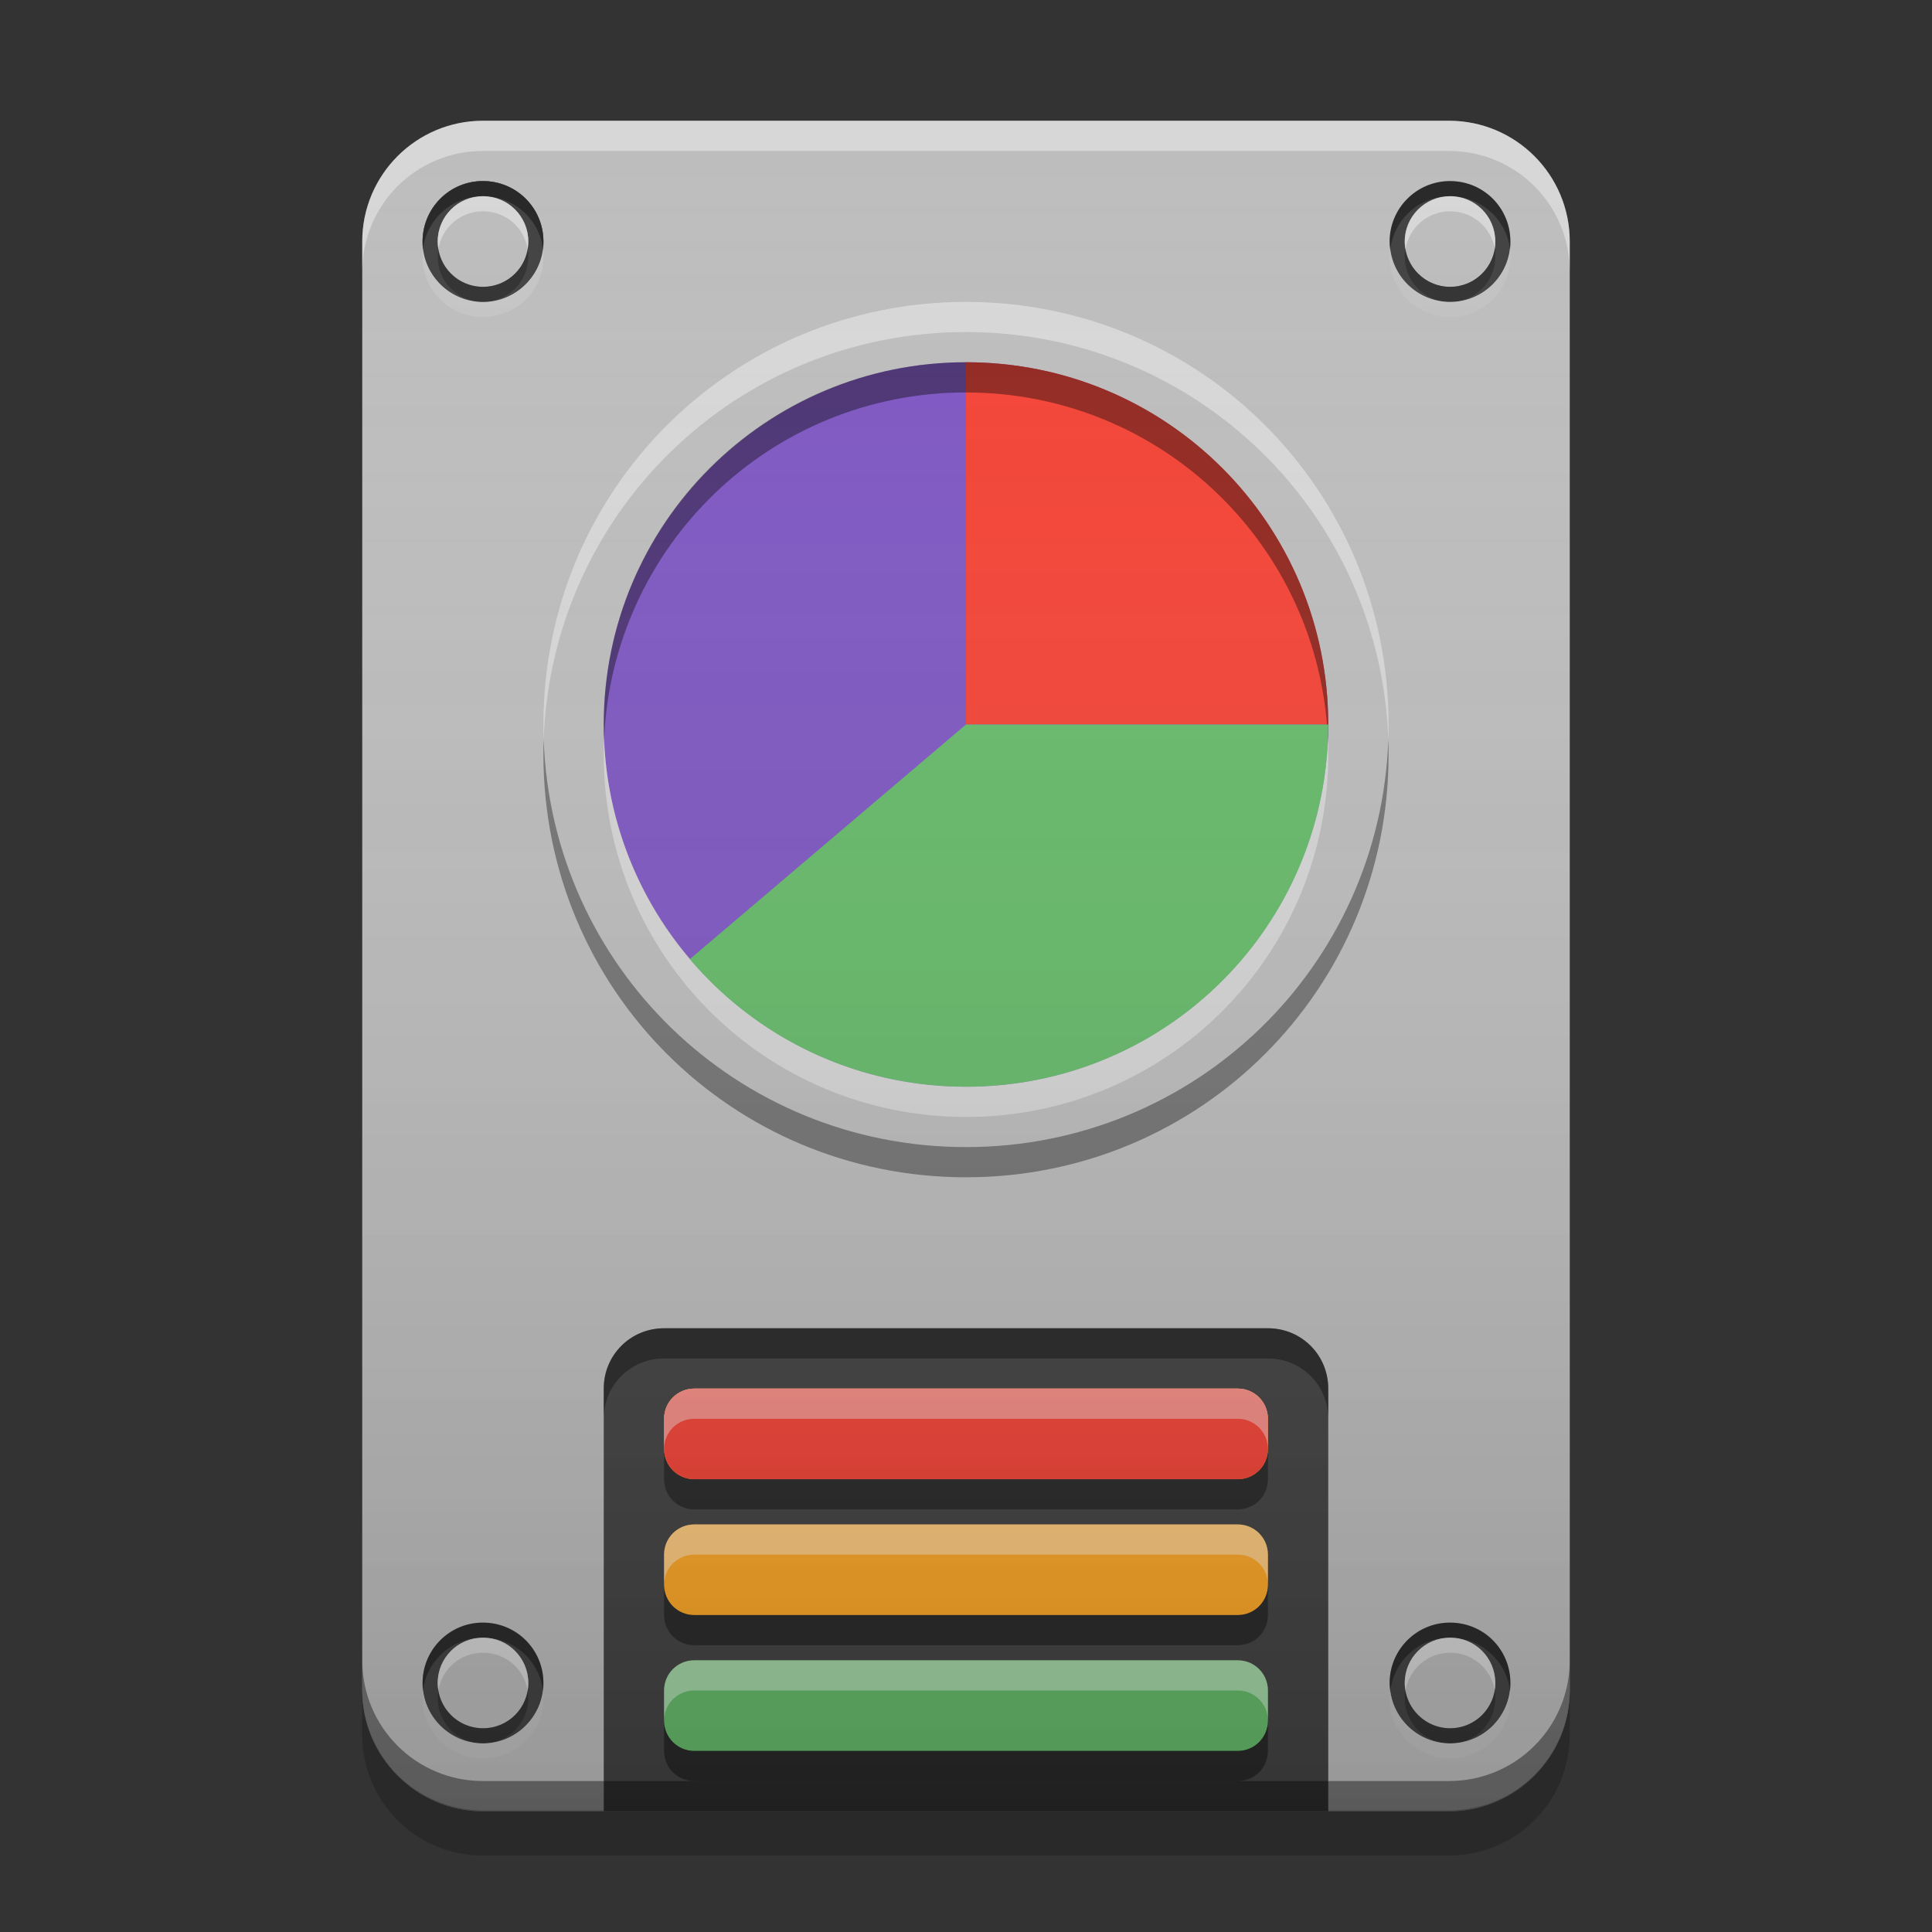 
<svg xmlns="http://www.w3.org/2000/svg" xmlns:xlink="http://www.w3.org/1999/xlink" width="22" height="22" viewBox="0 0 22 22" version="1.1">
<rect x="0" y="0" width="22" height="22" fill="#333333" stroke="none"/>
<defs>
<linearGradient id="linear0" gradientUnits="userSpaceOnUse" x1="8.467" y1="-199.125" x2="8.467" y2="-213.942" gradientTransform="matrix(1.299,0,0,1.299,0,279.331)">
<stop offset="0" style="stop-color:rgb(0%,0%,0%);stop-opacity:0.2;"/>
<stop offset="1" style="stop-color:rgb(100%,100%,100%);stop-opacity:0;"/>
</linearGradient>
</defs>
<g id="surface1">
<path style=" stroke:none;fill-rule:nonzero;fill:rgb(0%,0%,0%);fill-opacity:0.4;" d="M 7.562 15.125 C 7.18 15.125 6.875 15.43 6.875 15.812 L 6.875 20.625 L 15.125 20.625 L 15.125 15.812 C 15.125 15.43 14.82 15.125 14.438 15.125 Z M 7.562 15.125 "/>
<path style=" stroke:none;fill-rule:nonzero;fill:rgb(74.118%,74.118%,74.118%);fill-opacity:1;" d="M 5.5 1.375 L 16.5 1.375 C 17.258 1.375 17.875 1.992 17.875 2.75 L 17.875 19.25 C 17.875 20.008 17.258 20.625 16.5 20.625 L 5.5 20.625 C 4.742 20.625 4.125 20.008 4.125 19.25 L 4.125 2.75 C 4.125 1.992 4.742 1.375 5.5 1.375 Z M 5.5 1.375 "/>
<path style=" stroke:none;fill-rule:nonzero;fill:rgb(25.882%,25.882%,25.882%);fill-opacity:1;" d="M 7.562 15.125 C 7.18 15.125 6.875 15.43 6.875 15.812 L 6.875 20.625 L 15.125 20.625 L 15.125 15.812 C 15.125 15.43 14.82 15.125 14.438 15.125 Z M 7.562 15.125 "/>
<path style=" stroke:none;fill-rule:nonzero;fill:rgb(0%,0%,0%);fill-opacity:0.4;" d="M 7.562 15.125 C 7.18 15.125 6.875 15.43 6.875 15.812 L 6.875 16.156 C 6.875 15.773 7.18 15.469 7.562 15.469 L 14.438 15.469 C 14.82 15.469 15.125 15.773 15.125 16.156 L 15.125 15.812 C 15.125 15.43 14.82 15.125 14.438 15.125 Z M 7.562 15.125 "/>
<path style=" stroke:none;fill-rule:nonzero;fill:rgb(100%,65.49%,14.902%);fill-opacity:1;" d="M 7.906 15.812 L 14.094 15.812 C 14.285 15.812 14.438 15.965 14.438 16.156 L 14.438 16.5 C 14.438 16.691 14.285 16.844 14.094 16.844 L 7.906 16.844 C 7.715 16.844 7.562 16.691 7.562 16.5 L 7.562 16.156 C 7.562 15.965 7.715 15.812 7.906 15.812 Z M 7.906 15.812 "/>
<path style=" stroke:none;fill-rule:nonzero;fill:rgb(0%,0%,0%);fill-opacity:0.4;" d="M 7.562 16.5 L 7.562 16.844 C 7.562 17.035 7.715 17.188 7.906 17.188 L 14.094 17.188 C 14.285 17.188 14.438 17.035 14.438 16.844 L 14.438 16.5 C 14.438 16.691 14.285 16.844 14.094 16.844 L 7.906 16.844 C 7.715 16.844 7.562 16.691 7.562 16.5 Z M 7.562 16.5 "/>
<path style=" stroke:none;fill-rule:nonzero;fill:rgb(100%,100%,100%);fill-opacity:0.4;" d="M 14.438 16.5 L 14.438 16.156 C 14.438 15.965 14.285 15.812 14.094 15.812 L 7.906 15.812 C 7.715 15.812 7.562 15.965 7.562 16.156 L 7.562 16.5 C 7.562 16.309 7.715 16.156 7.906 16.156 L 14.094 16.156 C 14.285 16.156 14.438 16.309 14.438 16.5 Z M 14.438 16.5 "/>
<path style=" stroke:none;fill-rule:nonzero;fill:rgb(95.686%,26.275%,21.176%);fill-opacity:1;" d="M 7.906 15.812 L 14.094 15.812 C 14.285 15.812 14.438 15.965 14.438 16.156 L 14.438 16.5 C 14.438 16.691 14.285 16.844 14.094 16.844 L 7.906 16.844 C 7.715 16.844 7.562 16.691 7.562 16.5 L 7.562 16.156 C 7.562 15.965 7.715 15.812 7.906 15.812 Z M 7.906 15.812 "/>
<path style=" stroke:none;fill-rule:nonzero;fill:rgb(100%,100%,100%);fill-opacity:0.4;" d="M 14.438 16.5 L 14.438 16.156 C 14.438 15.965 14.285 15.812 14.094 15.812 L 7.906 15.812 C 7.715 15.812 7.562 15.965 7.562 16.156 L 7.562 16.5 C 7.562 16.309 7.715 16.156 7.906 16.156 L 14.094 16.156 C 14.285 16.156 14.438 16.309 14.438 16.5 Z M 14.438 16.5 "/>
<path style=" stroke:none;fill-rule:nonzero;fill:rgb(100%,65.49%,14.902%);fill-opacity:1;" d="M 7.906 17.359 L 14.094 17.359 C 14.285 17.359 14.438 17.512 14.438 17.703 L 14.438 18.047 C 14.438 18.238 14.285 18.391 14.094 18.391 L 7.906 18.391 C 7.715 18.391 7.562 18.238 7.562 18.047 L 7.562 17.703 C 7.562 17.512 7.715 17.359 7.906 17.359 Z M 7.906 17.359 "/>
<path style=" stroke:none;fill-rule:nonzero;fill:rgb(0%,0%,0%);fill-opacity:0.4;" d="M 7.562 18.047 L 7.562 18.391 C 7.562 18.582 7.715 18.734 7.906 18.734 L 14.094 18.734 C 14.285 18.734 14.438 18.582 14.438 18.391 L 14.438 18.047 C 14.438 18.238 14.285 18.391 14.094 18.391 L 7.906 18.391 C 7.715 18.391 7.562 18.238 7.562 18.047 Z M 7.562 18.047 "/>
<path style=" stroke:none;fill-rule:nonzero;fill:rgb(100%,100%,100%);fill-opacity:0.4;" d="M 14.438 18.047 L 14.438 17.703 C 14.438 17.512 14.285 17.359 14.094 17.359 L 7.906 17.359 C 7.715 17.359 7.562 17.512 7.562 17.703 L 7.562 18.047 C 7.562 17.855 7.715 17.703 7.906 17.703 L 14.094 17.703 C 14.285 17.703 14.438 17.855 14.438 18.047 Z M 14.438 18.047 "/>
<path style=" stroke:none;fill-rule:nonzero;fill:rgb(40%,73.333%,41.569%);fill-opacity:1;" d="M 7.906 18.906 L 14.094 18.906 C 14.285 18.906 14.438 19.059 14.438 19.25 L 14.438 19.594 C 14.438 19.785 14.285 19.938 14.094 19.938 L 7.906 19.938 C 7.715 19.938 7.562 19.785 7.562 19.594 L 7.562 19.25 C 7.562 19.059 7.715 18.906 7.906 18.906 Z M 7.906 18.906 "/>
<path style=" stroke:none;fill-rule:nonzero;fill:rgb(0%,0%,0%);fill-opacity:0.4;" d="M 7.562 19.594 L 7.562 19.938 C 7.562 20.129 7.715 20.281 7.906 20.281 L 14.094 20.281 C 14.285 20.281 14.438 20.129 14.438 19.938 L 14.438 19.594 C 14.438 19.785 14.285 19.938 14.094 19.938 L 7.906 19.938 C 7.715 19.938 7.562 19.785 7.562 19.594 Z M 7.562 19.594 "/>
<path style=" stroke:none;fill-rule:nonzero;fill:rgb(100%,100%,100%);fill-opacity:0.4;" d="M 14.438 19.594 L 14.438 19.25 C 14.438 19.059 14.285 18.906 14.094 18.906 L 7.906 18.906 C 7.715 18.906 7.562 19.059 7.562 19.25 L 7.562 19.594 C 7.562 19.402 7.715 19.25 7.906 19.25 L 14.094 19.25 C 14.285 19.25 14.438 19.402 14.438 19.594 Z M 14.438 19.594 "/>
<path style=" stroke:none;fill-rule:nonzero;fill:rgb(100%,100%,100%);fill-opacity:0.4;" d="M 5.5 1.375 C 4.738 1.375 4.125 1.988 4.125 2.75 L 4.125 3.094 C 4.125 2.332 4.738 1.719 5.5 1.719 L 16.5 1.719 C 17.262 1.719 17.875 2.332 17.875 3.094 L 17.875 2.75 C 17.875 1.988 17.262 1.375 16.5 1.375 Z M 5.5 1.375 "/>
<path style=" stroke:none;fill-rule:nonzero;fill:rgb(0%,0%,0%);fill-opacity:0.4;" d="M 5.5 20.625 C 4.738 20.625 4.125 20.012 4.125 19.25 L 4.125 18.906 C 4.125 19.668 4.738 20.281 5.5 20.281 L 16.5 20.281 C 17.262 20.281 17.875 19.668 17.875 18.906 L 17.875 19.25 C 17.875 20.012 17.262 20.625 16.5 20.625 Z M 5.5 20.625 "/>
<path style=" stroke:none;fill-rule:nonzero;fill:rgb(0%,0%,0%);fill-opacity:0.2;" d="M 4.125 19.238 L 4.125 19.754 C 4.125 20.516 4.738 21.129 5.5 21.129 L 16.5 21.129 C 17.262 21.129 17.875 20.516 17.875 19.754 L 17.875 19.238 C 17.875 20 17.262 20.613 16.5 20.613 L 5.5 20.613 C 4.738 20.613 4.125 20 4.125 19.238 Z M 4.125 19.238 "/>
<path style=" stroke:none;fill-rule:nonzero;fill:rgb(74.118%,74.118%,74.118%);fill-opacity:1;" d="M 11 3.438 C 13.656 3.438 15.812 5.594 15.812 8.25 C 15.812 10.906 13.656 13.062 11 13.062 C 8.344 13.062 6.188 10.906 6.188 8.25 C 6.188 5.594 8.344 3.438 11 3.438 Z M 11 3.438 "/>
<path style=" stroke:none;fill-rule:nonzero;fill:rgb(100%,100%,100%);fill-opacity:0.4;" d="M 11 3.438 C 8.332 3.438 6.188 5.582 6.188 8.25 C 6.188 8.309 6.188 8.363 6.191 8.422 C 6.281 5.836 8.391 3.781 11 3.781 C 13.609 3.781 15.719 5.836 15.809 8.422 C 15.812 8.363 15.812 8.309 15.812 8.25 C 15.812 5.582 13.668 3.438 11 3.438 Z M 11 3.438 "/>
<path style=" stroke:none;fill-rule:nonzero;fill:rgb(3.922%,3.922%,3.922%);fill-opacity:0.4;" d="M 11 13.406 C 8.332 13.406 6.188 11.262 6.188 8.594 C 6.188 8.535 6.188 8.48 6.191 8.422 C 6.281 11.008 8.391 13.062 11 13.062 C 13.609 13.062 15.719 11.008 15.809 8.422 C 15.812 8.48 15.812 8.535 15.812 8.594 C 15.812 11.262 13.668 13.406 11 13.406 Z M 11 13.406 "/>
<path style=" stroke:none;fill-rule:nonzero;fill:rgb(100%,100%,100%);fill-opacity:0.4;" d="M 5.5 2.062 C 5.879 2.062 6.188 2.371 6.188 2.75 C 6.188 3.129 5.879 3.438 5.5 3.438 C 5.121 3.438 4.812 3.129 4.812 2.75 C 4.812 2.371 5.121 2.062 5.5 2.062 Z M 5.5 2.062 "/>
<path style=" stroke:none;fill-rule:nonzero;fill:rgb(25.882%,25.882%,25.882%);fill-opacity:0.996;" d="M 5.5 2.062 C 5.879 2.062 6.188 2.371 6.188 2.75 C 6.188 3.129 5.879 3.438 5.5 3.438 C 5.121 3.438 4.812 3.129 4.812 2.75 C 4.812 2.371 5.121 2.062 5.5 2.062 Z M 5.5 2.062 "/>
<path style=" stroke:none;fill-rule:nonzero;fill:rgb(38.039%,38.039%,38.039%);fill-opacity:0.882;" d="M 5.5 2.234 C 5.785 2.234 6.016 2.465 6.016 2.75 C 6.016 3.035 5.785 3.266 5.5 3.266 C 5.215 3.266 4.984 3.035 4.984 2.75 C 4.984 2.465 5.215 2.234 5.5 2.234 Z M 5.5 2.234 "/>
<path style=" stroke:none;fill-rule:nonzero;fill:rgb(38.039%,38.039%,38.039%);fill-opacity:0.996;" d="M 5.5 2.234 C 5.785 2.234 6.016 2.465 6.016 2.75 C 6.016 3.035 5.785 3.266 5.5 3.266 C 5.215 3.266 4.984 3.035 4.984 2.75 C 4.984 2.465 5.215 2.234 5.5 2.234 Z M 5.5 2.234 "/>
<path style=" stroke:none;fill-rule:nonzero;fill:rgb(100%,100%,100%);fill-opacity:0.4;" d="M 5.488 2.234 C 5.207 2.242 4.984 2.469 4.984 2.75 C 4.984 2.781 4.988 2.809 4.992 2.836 C 5.031 2.59 5.242 2.406 5.5 2.406 C 5.758 2.406 5.969 2.59 6.008 2.836 C 6.012 2.809 6.016 2.781 6.016 2.75 C 6.016 2.465 5.785 2.234 5.5 2.234 C 5.496 2.234 5.492 2.234 5.488 2.234 Z M 5.488 2.234 "/>
<path style=" stroke:none;fill-rule:nonzero;fill:rgb(9.804%,9.804%,9.804%);fill-opacity:0.4;" d="M 5.488 3.438 C 5.207 3.43 4.984 3.203 4.984 2.922 C 4.984 2.891 4.988 2.863 4.992 2.836 C 5.031 3.082 5.242 3.266 5.5 3.266 C 5.758 3.266 5.969 3.082 6.008 2.836 C 6.012 2.863 6.016 2.891 6.016 2.922 C 6.016 3.207 5.785 3.438 5.5 3.438 C 5.496 3.438 5.492 3.438 5.488 3.438 Z M 5.488 3.438 "/>
<path style=" stroke:none;fill-rule:nonzero;fill:rgb(0%,0%,0%);fill-opacity:0.4;" d="M 5.48 2.062 C 5.109 2.07 4.812 2.375 4.812 2.75 C 4.812 2.777 4.812 2.809 4.816 2.836 C 4.859 2.496 5.148 2.234 5.5 2.234 C 5.852 2.234 6.141 2.496 6.184 2.836 C 6.188 2.809 6.188 2.777 6.188 2.75 C 6.188 2.367 5.883 2.062 5.5 2.062 C 5.492 2.062 5.488 2.062 5.48 2.062 Z M 5.48 2.062 "/>
<path style=" stroke:none;fill-rule:nonzero;fill:rgb(80%,80%,80%);fill-opacity:0.4;" d="M 5.48 3.609 C 5.109 3.602 4.812 3.297 4.812 2.922 C 4.812 2.895 4.812 2.863 4.816 2.836 C 4.859 3.176 5.148 3.438 5.5 3.438 C 5.852 3.438 6.141 3.176 6.184 2.836 C 6.188 2.863 6.188 2.895 6.188 2.922 C 6.188 3.305 5.883 3.609 5.5 3.609 C 5.492 3.609 5.488 3.609 5.48 3.609 Z M 5.48 3.609 "/>
<path style=" stroke:none;fill-rule:nonzero;fill:rgb(100%,100%,100%);fill-opacity:0.4;" d="M 5.5 2.062 C 5.879 2.062 6.188 2.371 6.188 2.75 C 6.188 3.129 5.879 3.438 5.5 3.438 C 5.121 3.438 4.812 3.129 4.812 2.75 C 4.812 2.371 5.121 2.062 5.5 2.062 Z M 5.5 2.062 "/>
<path style=" stroke:none;fill-rule:nonzero;fill:rgb(25.882%,25.882%,25.882%);fill-opacity:0.996;" d="M 5.5 2.062 C 5.879 2.062 6.188 2.371 6.188 2.75 C 6.188 3.129 5.879 3.438 5.5 3.438 C 5.121 3.438 4.812 3.129 4.812 2.75 C 4.812 2.371 5.121 2.062 5.5 2.062 Z M 5.5 2.062 "/>
<path style=" stroke:none;fill-rule:nonzero;fill:rgb(38.039%,38.039%,38.039%);fill-opacity:0.882;" d="M 5.5 2.234 C 5.785 2.234 6.016 2.465 6.016 2.75 C 6.016 3.035 5.785 3.266 5.5 3.266 C 5.215 3.266 4.984 3.035 4.984 2.75 C 4.984 2.465 5.215 2.234 5.5 2.234 Z M 5.5 2.234 "/>
<path style=" stroke:none;fill-rule:nonzero;fill:rgb(74.118%,74.118%,74.118%);fill-opacity:0.996;" d="M 5.5 2.234 C 5.785 2.234 6.016 2.465 6.016 2.75 C 6.016 3.035 5.785 3.266 5.5 3.266 C 5.215 3.266 4.984 3.035 4.984 2.75 C 4.984 2.465 5.215 2.234 5.5 2.234 Z M 5.5 2.234 "/>
<path style=" stroke:none;fill-rule:nonzero;fill:rgb(100%,100%,100%);fill-opacity:0.4;" d="M 5.488 2.234 C 5.207 2.242 4.984 2.469 4.984 2.75 C 4.984 2.781 4.988 2.809 4.992 2.836 C 5.031 2.59 5.242 2.406 5.5 2.406 C 5.758 2.406 5.969 2.59 6.008 2.836 C 6.012 2.809 6.016 2.781 6.016 2.75 C 6.016 2.465 5.785 2.234 5.5 2.234 C 5.496 2.234 5.492 2.234 5.488 2.234 Z M 5.488 2.234 "/>
<path style=" stroke:none;fill-rule:nonzero;fill:rgb(9.804%,9.804%,9.804%);fill-opacity:0.4;" d="M 5.488 3.438 C 5.207 3.43 4.984 3.203 4.984 2.922 C 4.984 2.891 4.988 2.863 4.992 2.836 C 5.031 3.082 5.242 3.266 5.5 3.266 C 5.758 3.266 5.969 3.082 6.008 2.836 C 6.012 2.863 6.016 2.891 6.016 2.922 C 6.016 3.207 5.785 3.438 5.5 3.438 C 5.496 3.438 5.492 3.438 5.488 3.438 Z M 5.488 3.438 "/>
<path style=" stroke:none;fill-rule:nonzero;fill:rgb(0%,0%,0%);fill-opacity:0.4;" d="M 5.48 2.062 C 5.109 2.07 4.812 2.375 4.812 2.75 C 4.812 2.777 4.812 2.809 4.816 2.836 C 4.859 2.496 5.148 2.234 5.5 2.234 C 5.852 2.234 6.141 2.496 6.184 2.836 C 6.188 2.809 6.188 2.777 6.188 2.75 C 6.188 2.367 5.883 2.062 5.5 2.062 C 5.492 2.062 5.488 2.062 5.48 2.062 Z M 5.48 2.062 "/>
<path style=" stroke:none;fill-rule:nonzero;fill:rgb(80%,80%,80%);fill-opacity:0.4;" d="M 5.48 3.609 C 5.109 3.602 4.812 3.297 4.812 2.922 C 4.812 2.895 4.812 2.863 4.816 2.836 C 4.859 3.176 5.148 3.438 5.5 3.438 C 5.852 3.438 6.141 3.176 6.184 2.836 C 6.188 2.863 6.188 2.895 6.188 2.922 C 6.188 3.305 5.883 3.609 5.5 3.609 C 5.492 3.609 5.488 3.609 5.48 3.609 Z M 5.48 3.609 "/>
<path style=" stroke:none;fill-rule:nonzero;fill:rgb(100%,100%,100%);fill-opacity:0.4;" d="M 16.512 2.062 C 16.895 2.062 17.199 2.371 17.199 2.75 C 17.199 3.129 16.895 3.438 16.512 3.438 C 16.133 3.438 15.824 3.129 15.824 2.75 C 15.824 2.371 16.133 2.062 16.512 2.062 Z M 16.512 2.062 "/>
<path style=" stroke:none;fill-rule:nonzero;fill:rgb(25.882%,25.882%,25.882%);fill-opacity:0.996;" d="M 16.512 2.062 C 16.895 2.062 17.199 2.371 17.199 2.75 C 17.199 3.129 16.895 3.438 16.512 3.438 C 16.133 3.438 15.824 3.129 15.824 2.75 C 15.824 2.371 16.133 2.062 16.512 2.062 Z M 16.512 2.062 "/>
<path style=" stroke:none;fill-rule:nonzero;fill:rgb(38.039%,38.039%,38.039%);fill-opacity:0.882;" d="M 16.512 2.234 C 16.797 2.234 17.027 2.465 17.027 2.75 C 17.027 3.035 16.797 3.266 16.512 3.266 C 16.23 3.266 15.996 3.035 15.996 2.75 C 15.996 2.465 16.23 2.234 16.512 2.234 Z M 16.512 2.234 "/>
<path style=" stroke:none;fill-rule:nonzero;fill:rgb(74.118%,74.118%,74.118%);fill-opacity:0.996;" d="M 16.512 2.234 C 16.797 2.234 17.027 2.465 17.027 2.75 C 17.027 3.035 16.797 3.266 16.512 3.266 C 16.23 3.266 15.996 3.035 15.996 2.75 C 15.996 2.465 16.23 2.234 16.512 2.234 Z M 16.512 2.234 "/>
<path style=" stroke:none;fill-rule:nonzero;fill:rgb(100%,100%,100%);fill-opacity:0.4;" d="M 16.5 2.234 C 16.219 2.242 15.996 2.469 15.996 2.75 C 15.996 2.781 16 2.809 16.004 2.836 C 16.047 2.59 16.258 2.406 16.512 2.406 C 16.77 2.406 16.98 2.59 17.023 2.836 C 17.027 2.809 17.027 2.781 17.027 2.75 C 17.027 2.465 16.801 2.234 16.512 2.234 C 16.508 2.234 16.504 2.234 16.5 2.234 Z M 16.5 2.234 "/>
<path style=" stroke:none;fill-rule:nonzero;fill:rgb(9.804%,9.804%,9.804%);fill-opacity:0.4;" d="M 16.5 3.438 C 16.219 3.43 15.996 3.203 15.996 2.922 C 15.996 2.891 16 2.863 16.004 2.836 C 16.047 3.082 16.258 3.266 16.512 3.266 C 16.77 3.266 16.98 3.082 17.023 2.836 C 17.027 2.863 17.027 2.891 17.027 2.922 C 17.027 3.207 16.801 3.438 16.512 3.438 C 16.508 3.438 16.504 3.438 16.5 3.438 Z M 16.5 3.438 "/>
<path style=" stroke:none;fill-rule:nonzero;fill:rgb(0%,0%,0%);fill-opacity:0.4;" d="M 16.496 2.062 C 16.121 2.07 15.824 2.375 15.824 2.75 C 15.824 2.777 15.828 2.809 15.832 2.836 C 15.875 2.496 16.16 2.234 16.512 2.234 C 16.863 2.234 17.152 2.496 17.195 2.836 C 17.199 2.809 17.199 2.777 17.199 2.75 C 17.199 2.367 16.895 2.062 16.512 2.062 C 16.508 2.062 16.5 2.062 16.496 2.062 Z M 16.496 2.062 "/>
<path style=" stroke:none;fill-rule:nonzero;fill:rgb(80%,80%,80%);fill-opacity:0.4;" d="M 16.496 3.609 C 16.121 3.602 15.824 3.297 15.824 2.922 C 15.824 2.895 15.828 2.863 15.832 2.836 C 15.875 3.176 16.16 3.438 16.512 3.438 C 16.863 3.438 17.152 3.176 17.195 2.836 C 17.199 2.863 17.199 2.895 17.199 2.922 C 17.199 3.305 16.895 3.609 16.512 3.609 C 16.508 3.609 16.5 3.609 16.496 3.609 Z M 16.496 3.609 "/>
<path style=" stroke:none;fill-rule:nonzero;fill:rgb(100%,100%,100%);fill-opacity:0.4;" d="M 5.5 18.477 C 5.879 18.477 6.188 18.785 6.188 19.164 C 6.188 19.543 5.879 19.852 5.5 19.852 C 5.121 19.852 4.812 19.543 4.812 19.164 C 4.812 18.785 5.121 18.477 5.5 18.477 Z M 5.5 18.477 "/>
<path style=" stroke:none;fill-rule:nonzero;fill:rgb(25.882%,25.882%,25.882%);fill-opacity:0.996;" d="M 5.5 18.477 C 5.879 18.477 6.188 18.785 6.188 19.164 C 6.188 19.543 5.879 19.852 5.5 19.852 C 5.121 19.852 4.812 19.543 4.812 19.164 C 4.812 18.785 5.121 18.477 5.5 18.477 Z M 5.5 18.477 "/>
<path style=" stroke:none;fill-rule:nonzero;fill:rgb(38.039%,38.039%,38.039%);fill-opacity:0.882;" d="M 5.5 18.648 C 5.785 18.648 6.016 18.879 6.016 19.164 C 6.016 19.449 5.785 19.68 5.5 19.68 C 5.215 19.68 4.984 19.449 4.984 19.164 C 4.984 18.879 5.215 18.648 5.5 18.648 Z M 5.5 18.648 "/>
<path style=" stroke:none;fill-rule:nonzero;fill:rgb(74.118%,74.118%,74.118%);fill-opacity:0.996;" d="M 5.5 18.648 C 5.785 18.648 6.016 18.879 6.016 19.164 C 6.016 19.449 5.785 19.68 5.5 19.68 C 5.215 19.68 4.984 19.449 4.984 19.164 C 4.984 18.879 5.215 18.648 5.5 18.648 Z M 5.5 18.648 "/>
<path style=" stroke:none;fill-rule:nonzero;fill:rgb(100%,100%,100%);fill-opacity:0.4;" d="M 5.488 18.648 C 5.207 18.656 4.984 18.883 4.984 19.164 C 4.984 19.195 4.988 19.223 4.992 19.25 C 5.031 19.004 5.242 18.82 5.5 18.82 C 5.758 18.82 5.969 19.004 6.008 19.25 C 6.012 19.223 6.016 19.195 6.016 19.164 C 6.016 18.879 5.785 18.648 5.5 18.648 C 5.496 18.648 5.492 18.648 5.488 18.648 Z M 5.488 18.648 "/>
<path style=" stroke:none;fill-rule:nonzero;fill:rgb(9.804%,9.804%,9.804%);fill-opacity:0.4;" d="M 5.488 19.852 C 5.207 19.844 4.984 19.617 4.984 19.336 C 4.984 19.305 4.988 19.277 4.992 19.25 C 5.031 19.496 5.242 19.68 5.5 19.68 C 5.758 19.68 5.969 19.496 6.008 19.25 C 6.012 19.277 6.016 19.305 6.016 19.336 C 6.016 19.621 5.785 19.852 5.5 19.852 C 5.496 19.852 5.492 19.852 5.488 19.852 Z M 5.488 19.852 "/>
<path style=" stroke:none;fill-rule:nonzero;fill:rgb(0%,0%,0%);fill-opacity:0.4;" d="M 5.48 18.477 C 5.109 18.484 4.812 18.789 4.812 19.164 C 4.812 19.191 4.812 19.223 4.816 19.25 C 4.859 18.91 5.148 18.648 5.5 18.648 C 5.852 18.648 6.141 18.91 6.184 19.25 C 6.188 19.223 6.188 19.191 6.188 19.164 C 6.188 18.781 5.883 18.477 5.5 18.477 C 5.492 18.477 5.488 18.477 5.48 18.477 Z M 5.48 18.477 "/>
<path style=" stroke:none;fill-rule:nonzero;fill:rgb(80%,80%,80%);fill-opacity:0.4;" d="M 5.48 20.023 C 5.109 20.016 4.812 19.711 4.812 19.336 C 4.812 19.309 4.812 19.277 4.816 19.25 C 4.859 19.59 5.148 19.852 5.5 19.852 C 5.852 19.852 6.141 19.59 6.184 19.25 C 6.188 19.277 6.188 19.309 6.188 19.336 C 6.188 19.715 5.883 20.023 5.5 20.023 C 5.492 20.023 5.488 20.023 5.48 20.023 Z M 5.48 20.023 "/>
<path style=" stroke:none;fill-rule:nonzero;fill:rgb(100%,100%,100%);fill-opacity:0.4;" d="M 16.512 18.477 C 16.895 18.477 17.199 18.785 17.199 19.164 C 17.199 19.543 16.895 19.852 16.512 19.852 C 16.133 19.852 15.824 19.543 15.824 19.164 C 15.824 18.785 16.133 18.477 16.512 18.477 Z M 16.512 18.477 "/>
<path style=" stroke:none;fill-rule:nonzero;fill:rgb(25.882%,25.882%,25.882%);fill-opacity:0.996;" d="M 16.512 18.477 C 16.895 18.477 17.199 18.785 17.199 19.164 C 17.199 19.543 16.895 19.852 16.512 19.852 C 16.133 19.852 15.824 19.543 15.824 19.164 C 15.824 18.785 16.133 18.477 16.512 18.477 Z M 16.512 18.477 "/>
<path style=" stroke:none;fill-rule:nonzero;fill:rgb(38.039%,38.039%,38.039%);fill-opacity:0.882;" d="M 16.512 18.648 C 16.797 18.648 17.027 18.879 17.027 19.164 C 17.027 19.449 16.797 19.68 16.512 19.68 C 16.23 19.68 15.996 19.449 15.996 19.164 C 15.996 18.879 16.23 18.648 16.512 18.648 Z M 16.512 18.648 "/>
<path style=" stroke:none;fill-rule:nonzero;fill:rgb(74.118%,74.118%,74.118%);fill-opacity:0.996;" d="M 16.512 18.648 C 16.797 18.648 17.027 18.879 17.027 19.164 C 17.027 19.449 16.797 19.68 16.512 19.68 C 16.23 19.68 15.996 19.449 15.996 19.164 C 15.996 18.879 16.23 18.648 16.512 18.648 Z M 16.512 18.648 "/>
<path style=" stroke:none;fill-rule:nonzero;fill:rgb(100%,100%,100%);fill-opacity:0.4;" d="M 16.5 18.648 C 16.219 18.656 15.996 18.883 15.996 19.164 C 15.996 19.195 16 19.223 16.004 19.25 C 16.047 19.004 16.258 18.82 16.512 18.82 C 16.77 18.82 16.98 19.004 17.023 19.25 C 17.027 19.223 17.027 19.195 17.027 19.164 C 17.027 18.879 16.801 18.648 16.512 18.648 C 16.508 18.648 16.504 18.648 16.5 18.648 Z M 16.5 18.648 "/>
<path style=" stroke:none;fill-rule:nonzero;fill:rgb(9.804%,9.804%,9.804%);fill-opacity:0.4;" d="M 16.5 19.852 C 16.219 19.844 15.996 19.617 15.996 19.336 C 15.996 19.305 16 19.277 16.004 19.25 C 16.047 19.496 16.258 19.68 16.512 19.68 C 16.77 19.68 16.98 19.496 17.023 19.25 C 17.027 19.277 17.027 19.305 17.027 19.336 C 17.027 19.621 16.801 19.852 16.512 19.852 C 16.508 19.852 16.504 19.852 16.5 19.852 Z M 16.5 19.852 "/>
<path style=" stroke:none;fill-rule:nonzero;fill:rgb(0%,0%,0%);fill-opacity:0.4;" d="M 16.496 18.477 C 16.121 18.484 15.824 18.789 15.824 19.164 C 15.824 19.191 15.828 19.223 15.832 19.25 C 15.875 18.91 16.16 18.648 16.512 18.648 C 16.863 18.648 17.152 18.91 17.195 19.25 C 17.199 19.223 17.199 19.191 17.199 19.164 C 17.199 18.781 16.895 18.477 16.512 18.477 C 16.508 18.477 16.5 18.477 16.496 18.477 Z M 16.496 18.477 "/>
<path style=" stroke:none;fill-rule:nonzero;fill:rgb(80%,80%,80%);fill-opacity:0.4;" d="M 16.496 20.023 C 16.121 20.016 15.824 19.711 15.824 19.336 C 15.824 19.309 15.828 19.277 15.832 19.25 C 15.875 19.59 16.16 19.852 16.512 19.852 C 16.863 19.852 17.152 19.59 17.195 19.25 C 17.199 19.277 17.199 19.309 17.199 19.336 C 17.199 19.715 16.895 20.023 16.512 20.023 C 16.508 20.023 16.5 20.023 16.496 20.023 Z M 16.496 20.023 "/>
<path style=" stroke:none;fill-rule:nonzero;fill:rgb(49.412%,34.118%,76.078%);fill-opacity:1;" d="M 11 4.125 C 13.277 4.125 15.125 5.973 15.125 8.25 C 15.125 10.527 13.277 12.375 11 12.375 C 8.723 12.375 6.875 10.527 6.875 8.25 C 6.875 5.973 8.723 4.125 11 4.125 Z M 11 4.125 "/>
<path style=" stroke:none;fill-rule:nonzero;fill:rgb(95.686%,26.275%,21.176%);fill-opacity:1;" d="M 11 4.125 L 11 8.25 L 15.125 8.25 C 15.125 5.965 13.285 4.125 11 4.125 Z M 11 4.125 "/>
<path style=" stroke:none;fill-rule:nonzero;fill:rgb(0%,0%,0%);fill-opacity:0.4;" d="M 11 4.125 C 8.715 4.125 6.875 5.965 6.875 8.25 C 6.875 8.309 6.875 8.363 6.879 8.422 C 6.969 6.219 8.773 4.469 11 4.469 C 13.227 4.469 15.031 6.219 15.121 8.422 C 15.125 8.363 15.125 8.309 15.125 8.25 C 15.125 5.965 13.285 4.125 11 4.125 Z M 11 4.125 "/>
<path style=" stroke:none;fill-rule:nonzero;fill:rgb(40%,73.333%,41.569%);fill-opacity:1;" d="M 11 8.25 L 7.855 10.922 C 8.609 11.812 9.738 12.375 11 12.375 C 13.285 12.375 15.125 10.535 15.125 8.25 Z M 11 8.25 "/>
<path style=" stroke:none;fill-rule:nonzero;fill:rgb(99.608%,99.608%,99.608%);fill-opacity:0.4;" d="M 11 12.719 C 8.715 12.719 6.875 10.879 6.875 8.594 C 6.875 8.535 6.875 8.48 6.879 8.422 C 6.969 10.625 8.773 12.375 11 12.375 C 13.227 12.375 15.031 10.625 15.121 8.422 C 15.125 8.48 15.125 8.535 15.125 8.594 C 15.125 10.879 13.285 12.719 11 12.719 Z M 11 12.719 "/>
<path style=" stroke:none;fill-rule:nonzero;fill:url(#linear0);" d="M 5.5 1.375 L 16.5 1.375 C 17.258 1.375 17.875 1.992 17.875 2.75 L 17.875 19.25 C 17.875 20.008 17.258 20.625 16.5 20.625 L 5.5 20.625 C 4.742 20.625 4.125 20.008 4.125 19.25 L 4.125 2.75 C 4.125 1.992 4.742 1.375 5.5 1.375 Z M 5.5 1.375 "/>
</g>
</svg>
